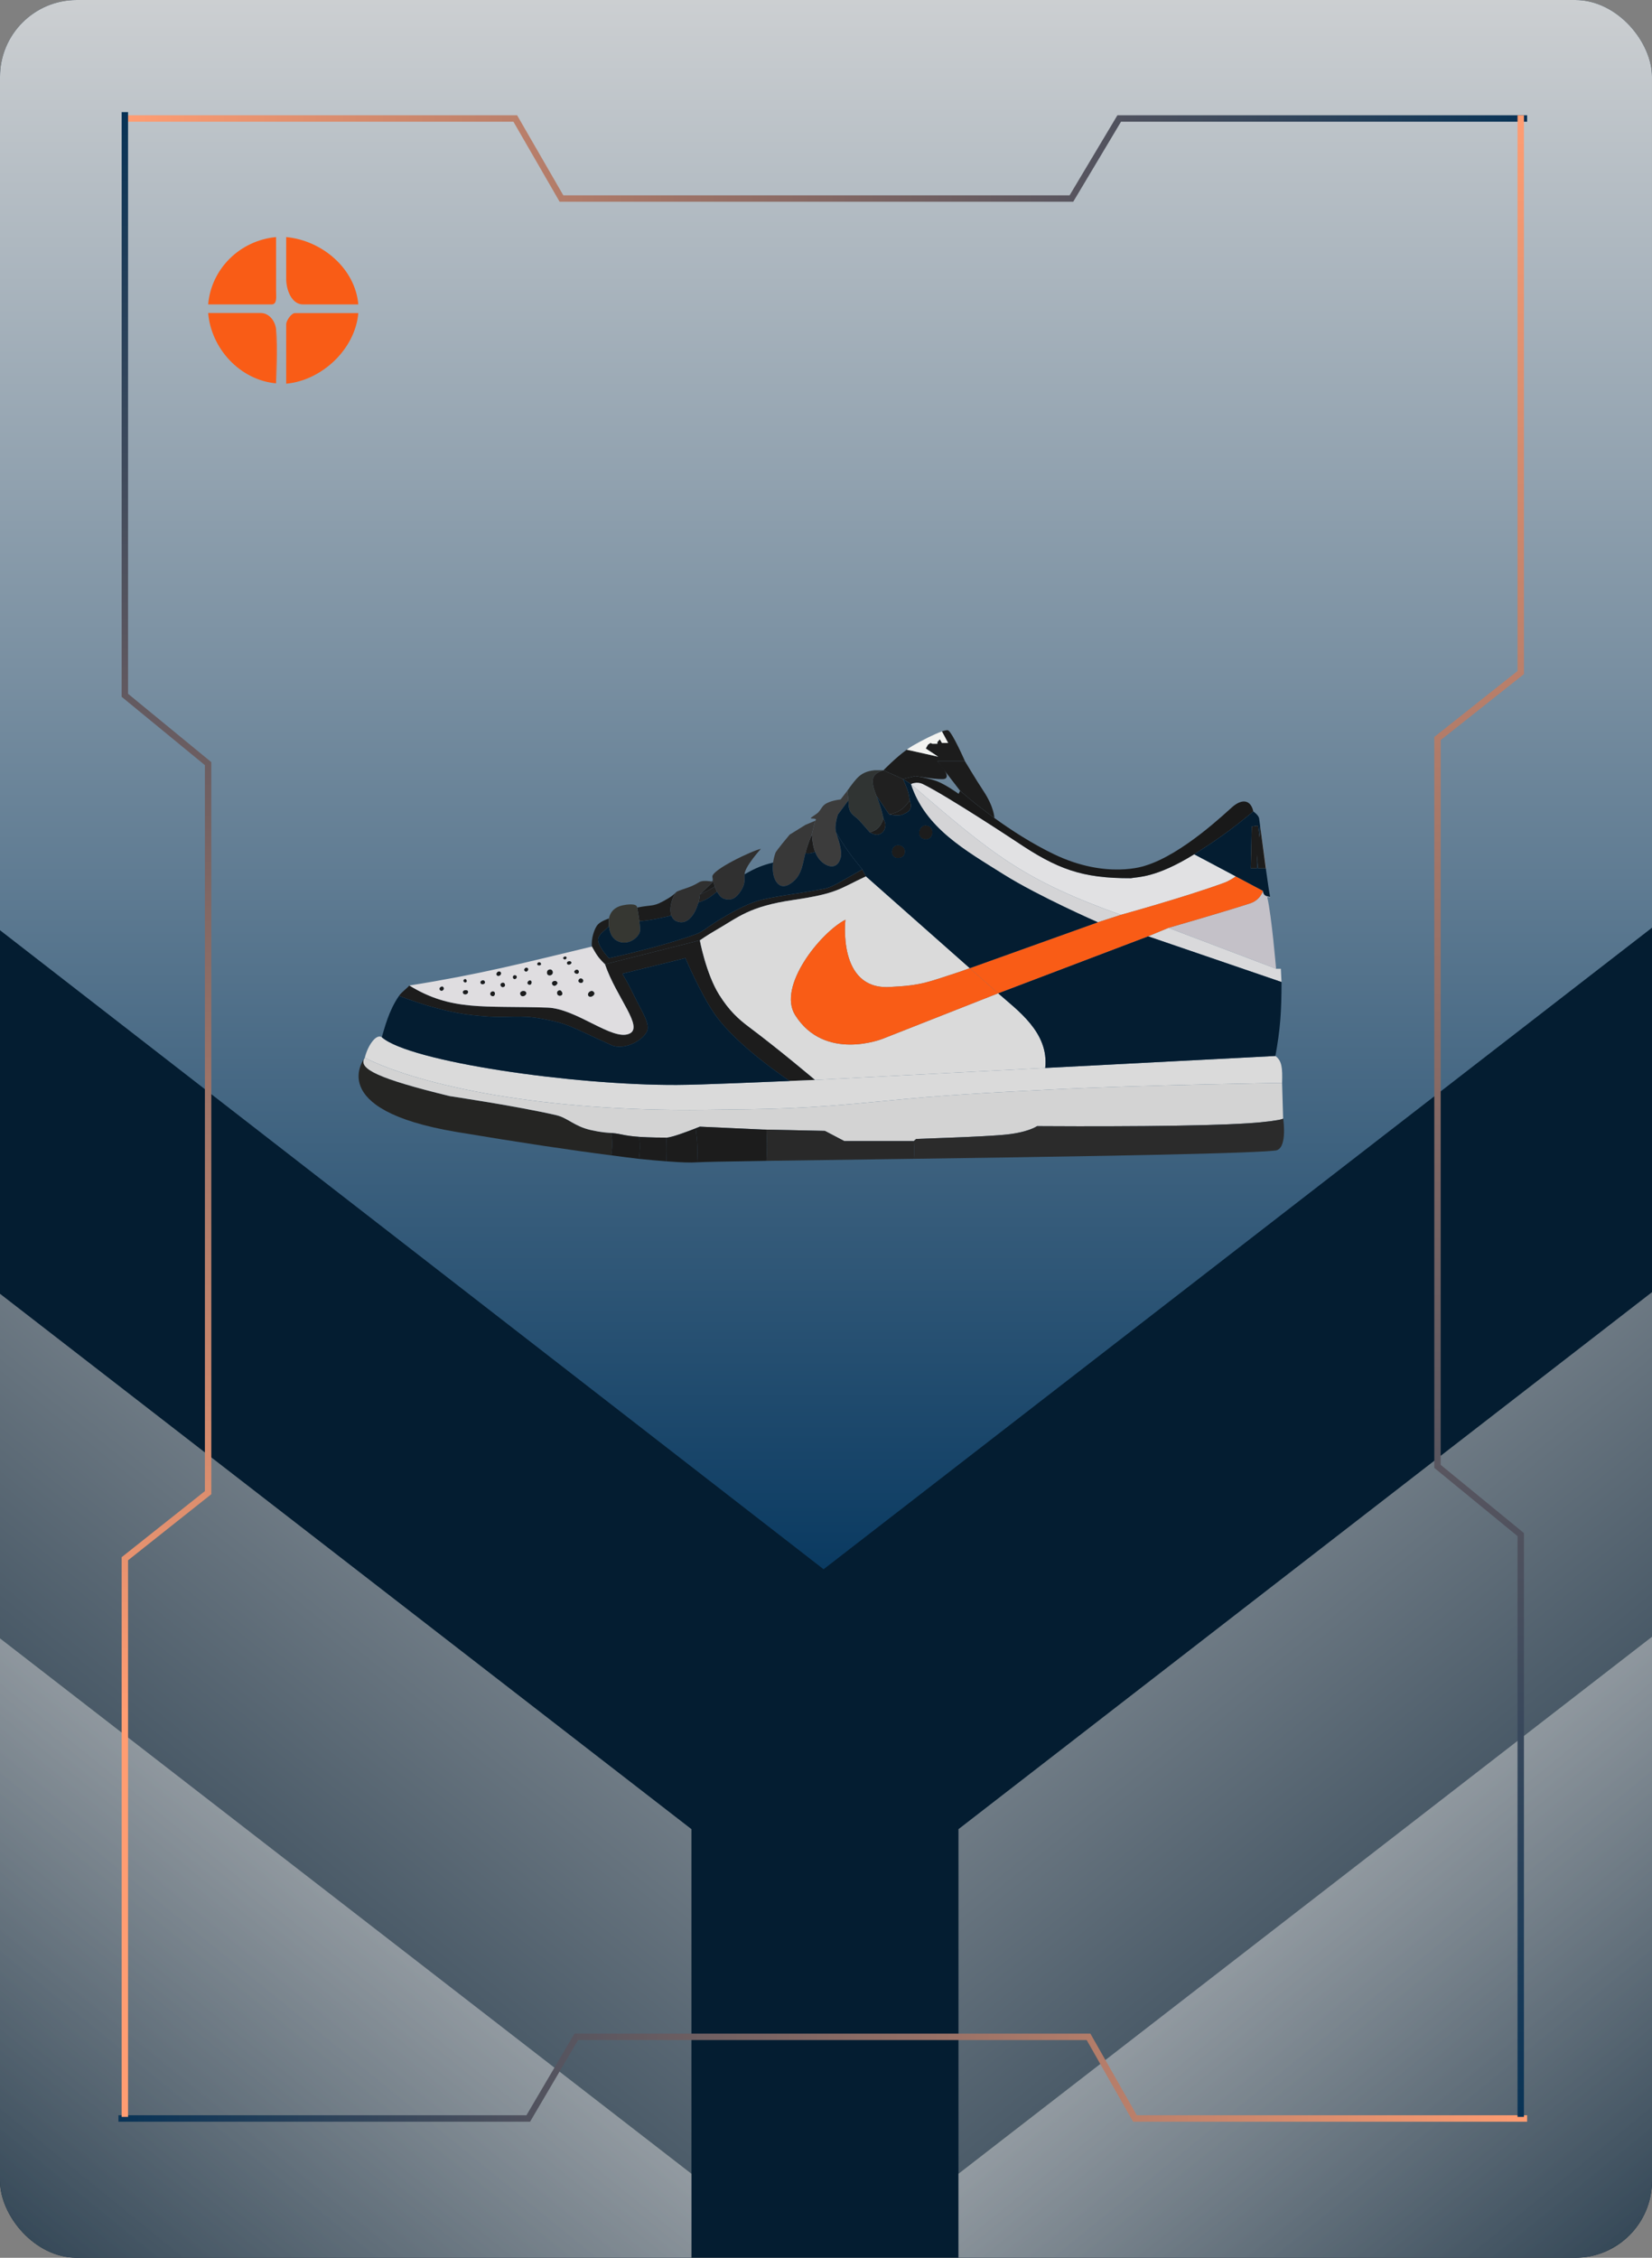 <svg xmlns="http://www.w3.org/2000/svg" width="516" height="705" viewBox="0 0 516 705" fill="none">
<rect x="0" y="0" width="516" height="705" fill="#808080" stroke="none"/>
<g clip-path="url(#clip0_2333_29677)">
<rect width="516" height="705" rx="24" fill="#041D31"/>
<g style="mix-blend-mode:overlay">
<path d="M257.25 490L-5 286.584V-33H520V286.584L257.25 490Z" fill="url(#paint0_linear_2333_29677)"/>
</g>
<g style="mix-blend-mode:overlay" opacity="0.5">
<path d="M-15.631 391.884L215.977 571.158L215.979 832.133L-171.998 584.304L-15.631 391.884Z" fill="url(#paint1_linear_2333_29677)"/>
</g>
<g style="mix-blend-mode:overlay" opacity="0.5">
<path d="M530.986 391.884L299.378 571.158L299.377 832.133L687.354 584.304L530.986 391.884Z" fill="url(#paint2_linear_2333_29677)"/>
</g>
<g style="mix-blend-mode:overlay" opacity="0.5">
<path d="M-15.633 499.488L215.976 678.762L215.977 939.738L-172 691.908L-15.633 499.488Z" fill="url(#paint3_linear_2333_29677)"/>
</g>
<g style="mix-blend-mode:overlay" opacity="0.5">
<path d="M530.988 499.488L299.38 678.762L299.379 939.738L687.356 691.908L530.988 499.488Z" fill="url(#paint4_linear_2333_29677)"/>
</g>
<path d="M39 37H160.943L175.377 62H253.023H334.65L349.582 37H477" stroke="url(#paint5_linear_2333_29677)" stroke-width="2"/>
<path d="M477 661.5H354.5L340 636H262H180L165 661.5H37" stroke="url(#paint6_linear_2333_29677)" stroke-width="2"/>
<path d="M475 36L475 210.006L449 230.602V341.398V457.875L475 479.182L475 661" stroke="url(#paint7_linear_2333_29677)" stroke-width="2"/>
<path d="M39 661L39 486.716L65 466.086L65 355.114L65 238.45L39 217.109L39 35" stroke="url(#paint8_linear_2333_29677)" stroke-width="2"/>
<path d="M301.421 237.719H292.785L299.883 246.923C299.883 246.923 304.115 250.734 310.59 255.419C310.59 255.419 310.59 252.125 307.138 246.923C304.935 243.604 301.421 237.719 301.421 237.719Z" fill="#1C1C1C"/>
<path d="M218.592 293.62L188.965 301.094C192.531 311.505 201.215 320.766 196.539 322.786C191.234 325.078 180.1 314.926 171 314.624C151.038 313.96 141.088 315.823 127.863 307.726C126.754 308.948 125.455 309.768 124.626 310.963C124.626 310.963 130.302 313.111 134.291 314.228C141.209 316.165 145.339 316.956 152.507 317.43C158.919 317.855 162.467 316.869 168.962 318.065C177.785 319.688 177.797 320.414 190.938 326.335C194.416 327.902 200.007 325.612 201.957 322.332C203.431 319.852 200.133 315.321 197.927 310.594C196.699 307.961 194.413 304.035 194.413 304.035L214.09 299.183C214.09 299.183 218.836 310.387 223.279 316.731C230.329 326.797 246.654 337.535 246.654 337.535C251.361 337.354 254.585 337.211 254.585 337.211C254.585 337.211 243.559 327.861 234.001 320.717C230.637 318.203 227.736 315.569 224.613 310.575C220.539 304.062 218.592 293.62 218.592 293.62Z" fill="#1C1C1C"/>
<path d="M140.446 342.255C118.313 336.852 111.596 333.697 113.949 330.298C113.949 330.298 100.831 346.469 142.661 353.466C162.376 356.764 178.565 359.184 190.938 360.76C191.29 358.113 191.345 356.596 190.938 353.775C189.37 353.646 187.921 353.612 184.594 352.869C179.373 351.703 177.389 349.058 173.717 348.207C161.746 345.433 140.446 342.255 140.446 342.255Z" fill="#252523"/>
<path d="M113.949 330.298C111.596 333.697 118.313 336.852 140.446 342.255C140.446 342.255 161.746 345.433 173.717 348.207C177.389 349.058 179.373 351.703 184.594 352.869C187.921 353.612 189.37 353.646 190.938 353.775C191.83 353.849 192.761 353.954 194.098 354.239C195.836 354.61 197.562 354.841 199.696 354.986C203.124 355.219 206.9 355.227 208.173 355.227C209.734 355.227 214.886 353.273 217.31 352.318C218.094 352.01 218.592 351.806 218.592 351.806L225.893 352.141L238.119 352.701L239.396 352.729L250.691 352.971L257.646 353.12L262.017 355.412L263.705 356.296H273.551H285.423L286.154 355.646C293.893 355.329 300.433 355.141 306.576 354.809C308.744 354.692 310.862 354.557 312.966 354.393C321.032 353.762 323.935 351.633 323.935 351.633C323.94 351.633 323.949 351.633 323.96 351.633C324.09 351.633 324.598 351.637 325.429 351.642C325.638 351.644 325.866 351.645 326.115 351.647C328.288 351.66 331.949 351.679 336.507 351.686C336.565 351.686 336.622 351.686 336.68 351.686C342.6 351.695 350.007 351.685 357.621 351.617L357.625 351.617C360.803 351.589 364.017 351.55 367.175 351.499C367.393 351.496 367.611 351.492 367.829 351.489C373.34 351.397 378.657 351.265 383.284 351.08C383.413 351.075 383.541 351.07 383.669 351.064C385.83 350.976 387.835 350.875 389.631 350.761C389.674 350.758 389.716 350.755 389.759 350.752C391.293 350.654 392.673 350.545 393.865 350.425C399.284 349.881 400.56 349.479 400.802 349.268C400.787 349.161 400.777 349.103 400.777 349.103L400.458 338.134C400.458 338.134 356.853 338.779 328.952 340.175C308.936 341.177 295.683 341.851 275.738 343.82C250.072 346.354 241.634 346.288 220.222 346.55C168.962 347.178 131.119 338.857 113.949 330.298Z" fill="#D3D3D3"/>
<path d="M119.255 323.87C117.459 322.656 114.787 326.661 113.949 330.298C131.119 338.857 168.962 347.178 220.222 346.55C241.634 346.288 250.072 346.354 275.738 343.82C295.683 341.851 308.936 341.177 328.952 340.175C356.853 338.779 400.458 338.134 400.458 338.134C400.605 333.423 400.396 331.218 398.367 329.729L326.476 333.47L254.585 337.211C254.585 337.211 251.361 337.354 246.654 337.535C238.727 337.84 219.366 338.737 211.36 338.768C178.966 338.895 127.863 331.517 119.255 323.87Z" fill="#DADADA"/>
<path fill-rule="evenodd" clip-rule="evenodd" d="M323.96 351.633C323.949 351.633 323.94 351.633 323.935 351.633C323.935 351.633 321.032 353.762 312.966 354.393C310.862 354.557 308.744 354.692 306.576 354.809C300.433 355.141 293.893 355.329 286.154 355.646L285.423 356.296C285.627 359.077 285.576 360.135 285.423 361.838C305.795 361.554 327.823 361.231 347.053 360.871C368.87 360.463 387.085 360.008 395.195 359.509C396.54 359.426 397.607 359.342 398.367 359.257C401.997 358.849 400.981 350.549 400.802 349.268C400.56 349.479 399.284 349.881 393.865 350.425C392.673 350.545 391.293 350.654 389.759 350.752C389.716 350.755 389.674 350.758 389.631 350.761C387.835 350.875 385.83 350.976 383.669 351.064C383.541 351.07 383.413 351.075 383.284 351.08C378.657 351.265 373.34 351.397 367.829 351.489C367.611 351.492 367.393 351.496 367.175 351.499C364.017 351.55 360.803 351.589 357.625 351.617L357.621 351.617C350.007 351.685 342.6 351.695 336.68 351.686C336.622 351.686 336.565 351.686 336.507 351.686C331.949 351.679 328.288 351.66 326.115 351.647C325.866 351.645 325.638 351.644 325.429 351.642C324.598 351.637 324.09 351.633 323.96 351.633Z" fill="#2B2B2B"/>
<path d="M262.017 355.412L257.646 353.12L250.691 352.971L239.396 352.729C239.604 356.885 239.6 359.015 239.396 362.48C251.63 362.296 267.915 362.082 285.423 361.838C285.576 360.135 285.627 359.077 285.423 356.296H273.551H263.705L262.017 355.412Z" fill="#292929"/>
<path d="M217.754 362.932C219.284 362.812 227.389 362.661 239.396 362.48C239.6 359.015 239.604 356.885 239.396 352.729L238.119 352.701L225.893 352.141L218.592 351.806C218.592 351.806 218.094 352.01 217.31 352.318C217.893 357.009 217.959 359.29 217.754 362.932Z" fill="#1C1C1C"/>
<path d="M208.173 362.628C208.25 360.295 208.266 358.79 208.173 355.227C206.9 355.227 203.124 355.219 199.696 354.986C199.96 357.923 199.86 359.438 199.588 361.855C202.574 362.181 205.775 362.437 208.107 362.623L208.173 362.628Z" fill="#1C1C1C"/>
<path d="M217.31 352.318C214.886 353.273 209.734 355.227 208.173 355.227C208.266 358.79 208.25 360.295 208.173 362.628C212.623 362.983 215.833 363.083 217.754 362.932C217.959 359.29 217.893 357.009 217.31 352.318Z" fill="#1C1C1C"/>
<path d="M199.696 354.986C197.562 354.841 195.836 354.61 194.098 354.239C192.761 353.954 191.83 353.849 190.938 353.775C191.345 356.596 191.29 358.113 190.938 360.76C194.288 361.186 196.804 361.551 199.588 361.855C199.86 359.438 199.96 357.923 199.696 354.986Z" fill="#1C1C1C"/>
<path d="M247.823 281.013C261.733 278.962 261.997 277.584 270.479 273.643L269.337 271.479L263.101 275C263.101 275 259.868 277.04 257.527 277.492C252.667 278.43 246.093 279.414 246.093 279.414C246.093 279.414 240.993 280.16 237.658 281.013C230.753 282.778 221.149 289.491 221.149 289.491C221.149 289.491 219.204 291.006 217.75 291.548C206.978 295.562 190.207 299.183 190.207 299.183C190.207 299.183 186.786 295.562 186.786 293.428C186.786 292.11 188.7 290.648 188.7 290.648L190.207 289.235C190.122 288.394 190.138 287.551 190.207 286.796C190.207 286.796 187.906 287.501 186.786 288.634C185.665 289.766 184.579 293.206 184.879 295.562C186.188 297.785 186.432 298.611 188.965 301.094L218.592 293.62C218.592 293.62 220.868 292.037 223.279 290.648C230.826 286.301 233.913 283.063 247.823 281.013Z" fill="#1C1C1C"/>
<path d="M264.066 287.184C264.06 287.341 261.548 308.995 277.742 308.203C288.256 307.689 289.822 306.638 299.883 303.401L302.91 302.316L270.479 273.643C261.997 277.584 261.733 278.962 247.823 281.013C233.913 283.063 230.826 286.301 223.279 290.648C220.868 292.037 218.592 293.62 218.592 293.62C218.592 293.62 220.539 304.062 224.613 310.575C227.736 315.569 230.637 318.203 234.001 320.717C243.559 327.861 254.585 337.211 254.585 337.211L326.476 333.47C327.699 322.332 317.699 315.42 311.778 310.156L275.738 324.347C275.738 324.347 257.646 331.636 248.38 316.996C242.718 308.048 256.235 291.225 264.066 287.184Z" fill="#DADADA"/>
<path d="M394.484 278.157C394.484 278.157 393.734 281.028 390.431 282.094C381.293 285.043 364.949 289.729 364.949 289.729L398.586 302.498C398.586 302.498 397.179 285.904 395.849 280.268C395.729 279.762 396.847 280.542 396.725 280.037C395.286 279.821 394.626 279.554 394.484 278.157Z" fill="#C4C1C8"/>
<path d="M284.516 244.816C310.26 267.061 319.902 274.829 350.082 285.663C350.082 285.663 370.22 280.121 382.562 275.577C384.011 275.044 386.022 273.664 386.022 273.664L373.008 266.754C360.935 274.22 355.396 273.756 353.223 274.22C337.906 274.272 330.218 271.368 317.537 262.847C317.537 262.847 295.747 248.441 288.268 244.816C286.296 243.86 284.516 244.816 284.516 244.816Z" fill="#E1E1E3"/>
<path d="M373.008 266.754C380.464 262.009 384.533 259.128 391.477 253.374C390.663 249.789 388.094 249.306 385.03 251.879C383.109 253.491 369.451 266.754 357.695 270.318C357.695 270.318 345.703 274.685 329.16 266.711C322.224 263.368 315.707 259.121 310.59 255.419C304.115 250.734 299.883 246.923 299.883 246.923L299.418 247.872C299.418 247.872 295.576 245.095 292.785 243.989C290.219 242.972 285.915 242.328 285.915 242.328L282.025 243.239L284.516 244.816C284.516 244.816 286.296 243.86 288.268 244.816C295.747 248.441 317.537 262.847 317.537 262.847C330.218 271.368 337.906 274.272 353.223 274.22C355.396 273.756 360.935 274.22 373.008 266.754Z" fill="#191919"/>
<path d="M350.082 285.663C319.902 274.829 310.26 267.061 284.516 244.816C288.932 258.559 301.525 265.526 313.446 273.02C324.373 279.889 342.912 287.984 342.912 287.984L350.082 285.663Z" fill="#D4D4D6"/>
<path d="M400.289 306.638C400.289 306.638 400.098 303.517 400.078 302.498H398.586L364.949 289.729L358.598 292.364L400.289 306.638Z" fill="#D9D9DB"/>
<path d="M211.36 278.43C210.448 279.355 209.728 279.91 208.575 280.598C203.894 283.389 204.217 282.336 199.009 283.389C199.009 283.389 199.151 284.138 199.325 285.158C199.455 285.919 199.603 286.831 199.725 287.695C203.27 287.331 205.492 286.894 209.694 285.881C208.86 283.502 210.057 279.751 211.36 278.43Z" fill="#1C1C1C"/>
<path d="M222.81 275.223L218.592 279.314C220.105 278.639 221.121 278.105 223.276 276.838C222.956 275.93 222.81 275.223 222.81 275.223Z" fill="#1C1C1C"/>
<path fill-rule="evenodd" clip-rule="evenodd" d="M184.879 295.562C163.371 300.732 149.712 304.27 127.863 307.726C141.088 315.823 151.038 313.96 171 314.624C180.1 314.926 191.234 325.078 196.539 322.786C201.215 320.766 192.531 311.505 188.965 301.094C186.432 298.611 186.188 297.785 184.879 295.562ZM183.871 311.014C183.156 310.261 184.469 309.133 185.148 309.523C186.555 310.33 184.587 311.768 183.871 311.014ZM180.95 305.716C181.381 305.272 182.219 305.677 182.149 306.293C182.013 307.5 179.958 306.739 180.95 305.716ZM179.958 302.833C180.455 302.625 180.981 303.226 180.742 303.709C180.263 304.679 178.53 303.43 179.958 302.833ZM178.466 300.549C178.384 299.947 177.211 300.113 177.128 300.549C176.928 301.595 178.558 301.226 178.466 300.549ZM176.943 298.973C177.038 299.374 176.518 299.739 176.151 299.488C175.398 298.973 176.784 298.296 176.943 298.973ZM175.236 309.407C176.69 311.014 173.803 311.599 174.045 309.838C174.112 309.348 174.904 309.04 175.236 309.407ZM174.045 307.177C174.288 306.79 173.729 306.231 173.276 306.293C171.484 306.539 172.953 308.915 174.045 307.177ZM172.645 303.663C172.645 302.349 170.861 302.464 170.861 303.709C170.861 304.955 172.645 304.732 172.645 303.663ZM167.816 301.094C167.787 300.734 168.163 300.408 168.516 300.488C168.803 300.552 168.986 300.801 168.962 301.094C168.926 301.54 167.852 301.54 167.816 301.094ZM164.956 302.787C165.104 302.348 164.475 301.995 164.102 302.272C163.118 303.002 164.541 304.017 164.956 302.787ZM165.963 307.1C166.309 305.964 165.172 305.908 164.836 306.654C164.477 307.452 165.752 307.794 165.963 307.1ZM164.102 309.611C163.423 309.178 162.042 309.634 162.641 310.707C163.187 311.683 165.071 310.484 164.102 309.611ZM150.085 306.762C150.03 306.241 150.953 305.887 151.284 306.293C152.055 307.239 150.194 307.801 150.085 306.762ZM144.595 309.715C144.643 309.083 146.186 308.938 146.186 309.715C146.186 310.668 144.51 310.814 144.595 309.715ZM145.648 306.639C145.973 306.364 145.627 305.638 145.218 305.755C144.272 306.024 145.048 307.147 145.648 306.639ZM138.451 309.092C138.838 308.697 138.451 307.716 137.69 308.185C136.769 308.752 137.69 309.869 138.451 309.092ZM153.307 309.899C154.067 309.038 155.024 309.999 154.36 310.853C153.876 311.476 152.689 310.599 153.307 309.899ZM156.982 306.869C157.633 306.741 157.976 307.703 157.543 308.031C156.56 308.776 155.72 307.117 156.982 306.869ZM156.398 303.625C156.833 304.209 155.77 305.109 155.244 304.555C154.66 303.94 155.807 302.833 156.398 303.625ZM161.388 304.901C161.55 305.432 160.64 306.208 160.242 305.309C160.042 304.348 161.227 304.371 161.388 304.901Z" fill="#DFDDE0"/>
<path d="M156.398 303.625C156.833 304.209 155.77 305.109 155.244 304.555C154.66 303.94 155.807 302.833 156.398 303.625Z" fill="#1C1C1C"/>
<path d="M156.982 306.869C157.633 306.741 157.976 307.703 157.543 308.031C156.56 308.776 155.72 307.117 156.982 306.869Z" fill="#1C1C1C"/>
<path d="M162.641 310.707C163.187 311.683 165.071 310.484 164.102 309.611C163.423 309.178 162.042 309.634 162.641 310.707Z" fill="#1C1C1C"/>
<path d="M153.307 309.899C154.067 309.038 155.024 309.999 154.36 310.853C153.876 311.476 152.689 310.599 153.307 309.899Z" fill="#1C1C1C"/>
<path d="M150.085 306.762C150.03 306.241 150.953 305.887 151.284 306.293C152.055 307.239 150.194 307.801 150.085 306.762Z" fill="#1C1C1C"/>
<path d="M144.595 309.715C144.643 309.083 146.186 308.938 146.186 309.715C146.186 310.668 144.51 310.814 144.595 309.715Z" fill="#1C1C1C"/>
<path d="M145.648 306.639C145.973 306.364 145.627 305.638 145.218 305.755C144.272 306.024 145.048 307.147 145.648 306.639Z" fill="#1C1C1C"/>
<path d="M165.963 307.1C166.309 305.964 165.172 305.908 164.836 306.654C164.477 307.452 165.752 307.794 165.963 307.1Z" fill="#1C1C1C"/>
<path d="M161.388 304.901C161.55 305.432 160.64 306.208 160.242 305.309C160.042 304.348 161.227 304.371 161.388 304.901Z" fill="#1C1C1C"/>
<path d="M164.956 302.787C165.104 302.348 164.475 301.995 164.102 302.272C163.118 303.002 164.541 304.017 164.956 302.787Z" fill="#1C1C1C"/>
<path d="M168.516 300.488C168.163 300.408 167.787 300.734 167.816 301.094C167.852 301.54 168.926 301.54 168.962 301.094C168.986 300.801 168.803 300.552 168.516 300.488Z" fill="#1C1C1C"/>
<path d="M174.045 309.838C174.112 309.348 174.904 309.04 175.236 309.407C176.69 311.014 173.803 311.599 174.045 309.838Z" fill="#1C1C1C"/>
<path d="M173.276 306.293C171.484 306.539 172.953 308.915 174.045 307.177C174.288 306.79 173.729 306.231 173.276 306.293Z" fill="#1C1C1C"/>
<path d="M172.645 303.663C172.645 302.349 170.861 302.464 170.861 303.709C170.861 304.955 172.645 304.732 172.645 303.663Z" fill="#1C1C1C"/>
<path d="M178.466 300.549C178.384 299.947 177.211 300.113 177.128 300.549C176.928 301.595 178.558 301.226 178.466 300.549Z" fill="#1C1C1C"/>
<path d="M176.943 298.973C177.038 299.374 176.518 299.739 176.151 299.488C175.398 298.973 176.784 298.296 176.943 298.973Z" fill="#1C1C1C"/>
<path d="M138.451 309.092C138.838 308.697 138.451 307.716 137.69 308.185C136.769 308.752 137.69 309.869 138.451 309.092Z" fill="#1C1C1C"/>
<path d="M183.871 311.014C183.156 310.261 184.469 309.133 185.148 309.523C186.555 310.33 184.587 311.768 183.871 311.014Z" fill="#1C1C1C"/>
<path d="M180.95 305.716C181.381 305.272 182.219 305.677 182.149 306.293C182.013 307.5 179.958 306.739 180.95 305.716Z" fill="#1C1C1C"/>
<path d="M179.958 302.833C180.455 302.625 180.981 303.226 180.742 303.709C180.263 304.679 178.53 303.43 179.958 302.833Z" fill="#1C1C1C"/>
<path d="M223.276 276.838C221.121 278.105 220.105 278.639 218.592 279.314C218.556 280.017 218.409 280.893 218.154 281.817C220.39 281.093 221.647 280.313 223.962 278.43C223.678 277.895 223.451 277.336 223.276 276.838Z" fill="#222222"/>
<path d="M253.551 260.614C253.551 260.614 252.393 263.204 251.56 266.411C252.634 266.622 253.335 266.428 254.605 266.013C253.695 263.65 253.73 261.195 253.551 260.614Z" fill="#1C1C1C"/>
<path d="M282.025 254.308C283.242 253.763 284.259 253.28 284.516 251.971C284.673 251.174 284.166 249.922 284.166 249.922C282.09 252.847 280.637 253.677 277.742 254.308C277.742 254.308 280.498 254.992 282.025 254.308Z" fill="#1C1C1C"/>
<path d="M271.667 259.914C271.667 259.914 273.299 260.87 274.351 260.614C275.779 260.265 276.545 259.046 276.573 257.576C276.589 256.764 275.95 255.592 275.95 255.592C274.992 258.29 274.025 259.192 271.667 259.914Z" fill="#1C1C1C"/>
<path d="M222.225 275.223C221.85 275.223 219.581 274.736 218.369 275.473C215.359 277.303 213.794 277.339 211.36 278.43C210.057 279.751 208.86 283.502 209.694 285.881C209.982 286.701 210.511 287.358 211.36 287.695C214.913 289.109 217.235 285.155 218.154 281.817C218.409 280.893 218.556 280.017 218.592 279.314L222.81 275.223C222.81 275.223 222.956 275.93 223.276 276.838C223.451 277.336 223.678 277.895 223.962 278.43C224.468 279.386 225.155 280.268 226.047 280.598C228.306 281.433 229.91 280.427 231.245 278.43C232.67 276.297 232.575 275.362 232.575 273.001C232.575 270.64 237.658 265.058 237.658 265.058C235.151 265.512 222.061 271.696 222.51 273.824C222.756 274.99 222.601 275.223 222.225 275.223Z" fill="#303030"/>
<path d="M251.56 257.576L246.654 260.614C246.654 260.614 242.171 265.919 242.179 266.411C241.843 267.367 241.61 268.355 241.484 269.326C241.169 271.747 241.515 274.057 242.563 275.473C244.01 277.427 245.988 276.818 247.823 275.223C250.535 272.866 250.727 269.619 251.56 266.411C252.393 263.204 253.551 260.614 253.551 260.614L254.605 256.292L251.56 257.576Z" fill="#383838"/>
<path d="M253.551 255.592C255.651 255.592 254.605 256.292 254.605 256.292L253.551 260.614C253.73 261.195 253.695 263.65 254.605 266.013C254.866 266.692 255.206 267.363 255.651 267.98C257.438 270.46 261.296 272.192 262.548 267.98C263.224 265.705 261.79 262 261.141 259.914C260.491 257.828 261.733 254.308 261.733 254.308L265.005 249.912L264.655 246.923L262.548 249.633C262.548 249.633 259.122 249.957 257.527 251.263C256.621 252.005 256.444 252.741 255.651 253.601C254.884 254.431 252.421 255.592 253.551 255.592Z" fill="#3C3C3C"/>
<path d="M267.545 243.166C266.356 244.455 264.655 246.923 264.655 246.923L265.005 249.912C265.005 249.912 264.937 251.803 265.354 252.901C265.997 254.591 267.281 254.949 268.492 256.292C269.748 257.687 271.667 259.914 271.667 259.914C274.025 259.192 274.992 258.29 275.95 255.592C275.95 255.592 275.408 252.442 273.736 248.472C271.741 243.436 272.241 241.697 275.95 240.514H273.215C270.839 240.738 269.174 241.4 267.545 243.166Z" fill="#303433"/>
<path d="M282.025 243.239L275.95 240.514C272.241 241.697 271.741 243.436 273.736 248.472C276.108 251.94 277.742 254.308 277.742 254.308C280.637 253.677 282.09 252.847 284.166 249.922C284.166 249.922 284 248.663 283.816 247.872C283.378 245.982 282.025 243.239 282.025 243.239Z" fill="#202020"/>
<path d="M199.088 292.332C199.927 291.357 200.027 290.645 199.934 289.491C199.893 288.977 199.817 288.35 199.725 287.695C199.603 286.831 199.455 285.919 199.325 285.158C199.151 284.138 199.009 283.389 199.009 283.389C199.009 281.904 195.517 282.461 194.413 282.705C191.934 283.252 190.584 284.774 190.207 286.796C190.138 287.551 190.122 288.394 190.207 289.235C190.373 290.867 190.919 292.488 192.191 293.428C194.385 295.048 197.31 294.4 199.088 292.332Z" fill="#363732"/>
<path fill-rule="evenodd" clip-rule="evenodd" d="M301.421 237.719H292.785C292.785 237.719 297.261 242.217 295.173 243.166C293.995 243.701 285.915 242.328 285.915 242.328L282.025 243.239L275.95 240.514C275.95 240.514 279.687 236.65 283.217 234.085L293.028 236.281L289.168 233.721L289.837 232.537L290.614 231.998L291.244 232.245H292.785V231.706L293.566 230.845L294.212 231.998H296.15L294.212 228.389C295.174 228.054 295.878 227.911 296.15 228.057C297.511 228.787 301.421 237.719 301.421 237.719Z" fill="#1C1C1C"/>
<path d="M285.054 232.87C284.463 233.215 283.843 233.629 283.217 234.085L293.028 236.281L289.168 233.721L289.837 232.537L290.614 231.998L291.244 232.245H292.785V231.706L293.566 230.845L294.212 231.998H296.15L294.212 228.389C291.856 229.21 287.952 231.182 285.054 232.87Z" fill="#F3F3F0"/>
<path d="M280.448 267.918C277.88 267.918 278.088 263.963 280.448 263.935C283.372 263.901 283.395 267.918 280.448 267.918Z" fill="#080C0B"/>
<path d="M288.307 261.89C286.108 261.089 287.207 257.577 289.252 257.753C292.39 258.023 291.566 263.077 288.307 261.89Z" fill="#080C0B"/>
<path d="M390.681 271.148L390.981 258.076L392.919 257.776L393.403 261.467L393.588 257.93L393.86 259.825L395.487 271.148H395.376H392.919L392.619 267.019V271.148H390.681Z" fill="#A2A2A3"/>
<path fill-rule="evenodd" clip-rule="evenodd" d="M288.307 261.89C286.108 261.089 287.207 257.577 289.252 257.753C292.39 258.023 291.566 263.077 288.307 261.89ZM280.448 267.918C277.88 267.918 278.088 263.963 280.448 263.935C283.372 263.901 283.395 267.918 280.448 267.918Z" fill="#1C1C1C"/>
<path d="M119.255 323.87C127.863 331.517 178.966 338.895 211.36 338.768C219.366 338.737 238.727 337.84 246.654 337.535C246.654 337.535 230.329 326.797 223.279 316.731C218.836 310.387 214.09 299.183 214.09 299.183L194.413 304.035C194.413 304.035 196.699 307.961 197.927 310.594C200.133 315.321 203.431 319.852 201.957 322.332C200.007 325.612 194.416 327.902 190.938 326.335C177.797 320.414 177.785 319.688 168.962 318.065C162.467 316.869 158.919 317.855 152.507 317.43C145.339 316.956 141.209 316.165 134.291 314.228C130.302 313.111 124.626 310.963 124.626 310.963C121.379 315.644 120.089 321.144 119.255 323.87Z" fill="#041D31"/>
<path d="M311.778 310.156C317.699 315.42 327.699 322.332 326.476 333.47L398.367 329.729C399.886 321.327 400.268 316.241 400.289 306.638L358.598 292.364L311.778 310.156Z" fill="#041D31"/>
<path d="M277.742 308.203C261.548 308.995 264.06 287.341 264.066 287.184C256.235 291.225 242.718 308.048 248.38 316.996C257.646 331.636 275.738 324.347 275.738 324.347L311.778 310.156L302.91 302.316L299.883 303.401C289.822 306.638 288.256 307.689 277.742 308.203Z" fill="#F95C16"/>
<path d="M390.431 282.094C393.734 281.028 394.484 278.157 394.484 278.157L386.022 273.664C386.022 273.664 384.011 275.044 382.562 275.577C370.22 280.121 350.082 285.663 350.082 285.663L342.912 287.984L302.91 302.316L311.778 310.156L358.598 292.364L364.949 289.729C364.949 289.729 381.293 285.043 390.431 282.094Z" fill="#F95C16"/>
<path fill-rule="evenodd" clip-rule="evenodd" d="M342.912 287.984C342.912 287.984 324.373 279.889 313.446 273.02C301.525 265.526 288.932 258.559 284.516 244.816L282.025 243.239C282.025 243.239 283.378 245.982 283.816 247.872C284 248.663 284.166 249.922 284.166 249.922C284.166 249.922 284.673 251.174 284.516 251.971C284.259 253.28 283.242 253.763 282.025 254.308C280.498 254.992 277.742 254.308 277.742 254.308C277.742 254.308 276.108 251.94 273.736 248.472C275.408 252.442 275.95 255.592 275.95 255.592C275.95 255.592 276.589 256.764 276.573 257.576C276.545 259.046 275.779 260.265 274.351 260.614C273.299 260.87 271.667 259.914 271.667 259.914C271.667 259.914 269.748 257.687 268.492 256.292C267.281 254.949 265.997 254.591 265.354 252.901C264.937 251.803 265.005 249.912 265.005 249.912L261.733 254.308C261.733 254.308 260.491 257.828 261.141 259.914C264.138 264.993 266.242 267.699 269.337 271.479L270.479 273.643L302.91 302.316L342.912 287.984ZM288.307 261.89C286.108 261.089 287.207 257.577 289.252 257.753C292.39 258.023 291.566 263.077 288.307 261.89ZM280.448 267.918C277.88 267.918 278.088 263.963 280.448 263.935C283.372 263.901 283.395 267.918 280.448 267.918Z" fill="#041D31"/>
<path d="M247.823 275.223C245.988 276.818 244.01 277.427 242.563 275.473C241.515 274.057 241.169 271.747 241.484 269.326C237.947 270.235 235.999 271.039 232.575 273.001C232.575 275.362 232.67 276.297 231.245 278.43C229.91 280.427 228.306 281.433 226.047 280.598C225.155 280.268 224.468 279.386 223.962 278.43C221.647 280.313 220.39 281.093 218.154 281.817C217.235 285.155 214.913 289.109 211.36 287.695C210.511 287.358 209.982 286.701 209.694 285.881C205.492 286.894 203.27 287.331 199.725 287.695C199.817 288.35 199.893 288.977 199.934 289.491C200.027 290.645 199.927 291.357 199.088 292.332C197.31 294.4 194.385 295.048 192.191 293.428C190.919 292.488 190.373 290.867 190.207 289.235L188.7 290.648C188.7 290.648 186.786 292.11 186.786 293.428C186.786 295.562 190.207 299.183 190.207 299.183C190.207 299.183 206.978 295.562 217.75 291.548C219.204 291.006 221.149 289.491 221.149 289.491C221.149 289.491 230.753 282.778 237.658 281.013C240.993 280.16 246.093 279.414 246.093 279.414C246.093 279.414 252.667 278.43 257.527 277.492C259.868 277.04 263.101 275 263.101 275L269.337 271.479C266.242 267.699 264.138 264.993 261.141 259.914C261.79 262 263.224 265.705 262.548 267.98C261.296 272.192 257.438 270.46 255.651 267.98C255.206 267.363 254.866 266.692 254.605 266.013C253.335 266.428 252.634 266.622 251.56 266.411C250.727 269.619 250.535 272.866 247.823 275.223Z" fill="#041D31"/>
<path fill-rule="evenodd" clip-rule="evenodd" d="M393.86 259.825L393.588 257.93L393.403 261.467L392.919 257.776L390.981 258.076L390.681 271.148H392.619V267.019L392.919 271.148H395.376C395.398 271.305 395.419 271.462 395.441 271.617C395.417 271.446 395.394 271.275 395.37 271.102C395.069 268.896 394.747 266.488 394.43 264.105L394.241 262.686L394.241 262.685C394.112 261.714 393.984 260.756 393.86 259.825Z" fill="#1C1C1C"/>
<path d="M391.477 253.374C384.533 259.128 380.464 262.009 373.008 266.754L386.022 273.664L394.484 278.157C394.626 279.554 395.286 279.821 396.725 280.037C396.495 279.081 396.028 275.89 395.481 271.908C395.467 271.812 395.454 271.714 395.441 271.617C395.419 271.462 395.398 271.305 395.376 271.148H392.919L392.619 267.019V271.148H390.681L390.981 258.076L392.919 257.776L393.403 261.467L393.588 257.93L393.86 259.825C393.653 258.269 393.454 256.79 393.273 255.462C393.02 254.45 391.477 253.374 391.477 253.374Z" fill="#041D31"/>
<path d="M89.393 101.256V119.813C100.691 118.767 110.979 108.877 111.914 97.77L92.11 97.77C90.984 97.77 89.393 100.153 89.393 101.256Z" fill="#F95C16"/>
<path d="M81.467 97.741H65.024C65.959 108.848 74.931 118.658 86.229 119.704L86.229 102.793C85.918 100.055 83.947 97.741 81.467 97.741Z" fill="#F95C16"/>
<path d="M89.393 74.031V87.099C89.393 90.55 91.109 95.057 94.631 95.057H111.914C110.979 83.95 100.691 75.076 89.393 74.031Z" fill="#F95C16"/>
<path d="M86.229 90.666V74.03C74.931 75.076 65.959 83.95 65.024 95.057H84.828C86.374 95.057 86.309 93.213 86.25 91.558C86.239 91.25 86.229 90.948 86.229 90.666Z" fill="#F95C16"/>
<path fill-rule="evenodd" clip-rule="evenodd" d="M86.229 102.793C86.816 107.975 86.229 119.704 86.229 119.704L86.229 102.793Z" fill="#F95C16"/>
</g>
<defs>
<linearGradient id="paint0_linear_2333_29677" x1="257.5" y1="-33" x2="257.5" y2="490" gradientUnits="userSpaceOnUse">
<stop stop-color="#D9D9D9"/>
<stop offset="1" stop-color="#0A3A61"/>
</linearGradient>
<linearGradient id="paint1_linear_2333_29677" x1="166.226" y1="530.728" x2="5.483" y2="728.532" gradientUnits="userSpaceOnUse">
<stop stop-color="#D9D9D9"/>
<stop offset="1" stop-color="#041D31"/>
</linearGradient>
<linearGradient id="paint2_linear_2333_29677" x1="349.13" y1="530.728" x2="509.872" y2="728.532" gradientUnits="userSpaceOnUse">
<stop stop-color="#D9D9D9"/>
<stop offset="1" stop-color="#041D31"/>
</linearGradient>
<linearGradient id="paint3_linear_2333_29677" x1="166.224" y1="638.332" x2="5.481" y2="836.136" gradientUnits="userSpaceOnUse">
<stop stop-color="#D9D9D9"/>
<stop offset="1" stop-color="#041D31"/>
</linearGradient>
<linearGradient id="paint4_linear_2333_29677" x1="349.132" y1="638.332" x2="509.874" y2="836.136" gradientUnits="userSpaceOnUse">
<stop stop-color="#D9D9D9"/>
<stop offset="1" stop-color="#041D31"/>
</linearGradient>
<linearGradient id="paint5_linear_2333_29677" x1="39" y1="49.5" x2="477" y2="49.5" gradientUnits="userSpaceOnUse">
<stop stop-color="#FF9D72"/>
<stop offset="1" stop-color="#083356"/>
</linearGradient>
<linearGradient id="paint6_linear_2333_29677" x1="477" y1="648.75" x2="37" y2="648.75" gradientUnits="userSpaceOnUse">
<stop stop-color="#FF9D72"/>
<stop offset="1" stop-color="#083356"/>
</linearGradient>
<linearGradient id="paint7_linear_2333_29677" x1="462" y1="36" x2="462" y2="661" gradientUnits="userSpaceOnUse">
<stop stop-color="#FF9D72"/>
<stop offset="1" stop-color="#083356"/>
</linearGradient>
<linearGradient id="paint8_linear_2333_29677" x1="52" y1="661" x2="52" y2="35" gradientUnits="userSpaceOnUse">
<stop offset="0.2" stop-color="#FF9D72"/>
<stop offset="1" stop-color="#083356"/>
</linearGradient>
<clipPath id="clip0_2333_29677">
<rect width="516" height="705" rx="24" fill="white"/>
</clipPath>
</defs>
</svg>